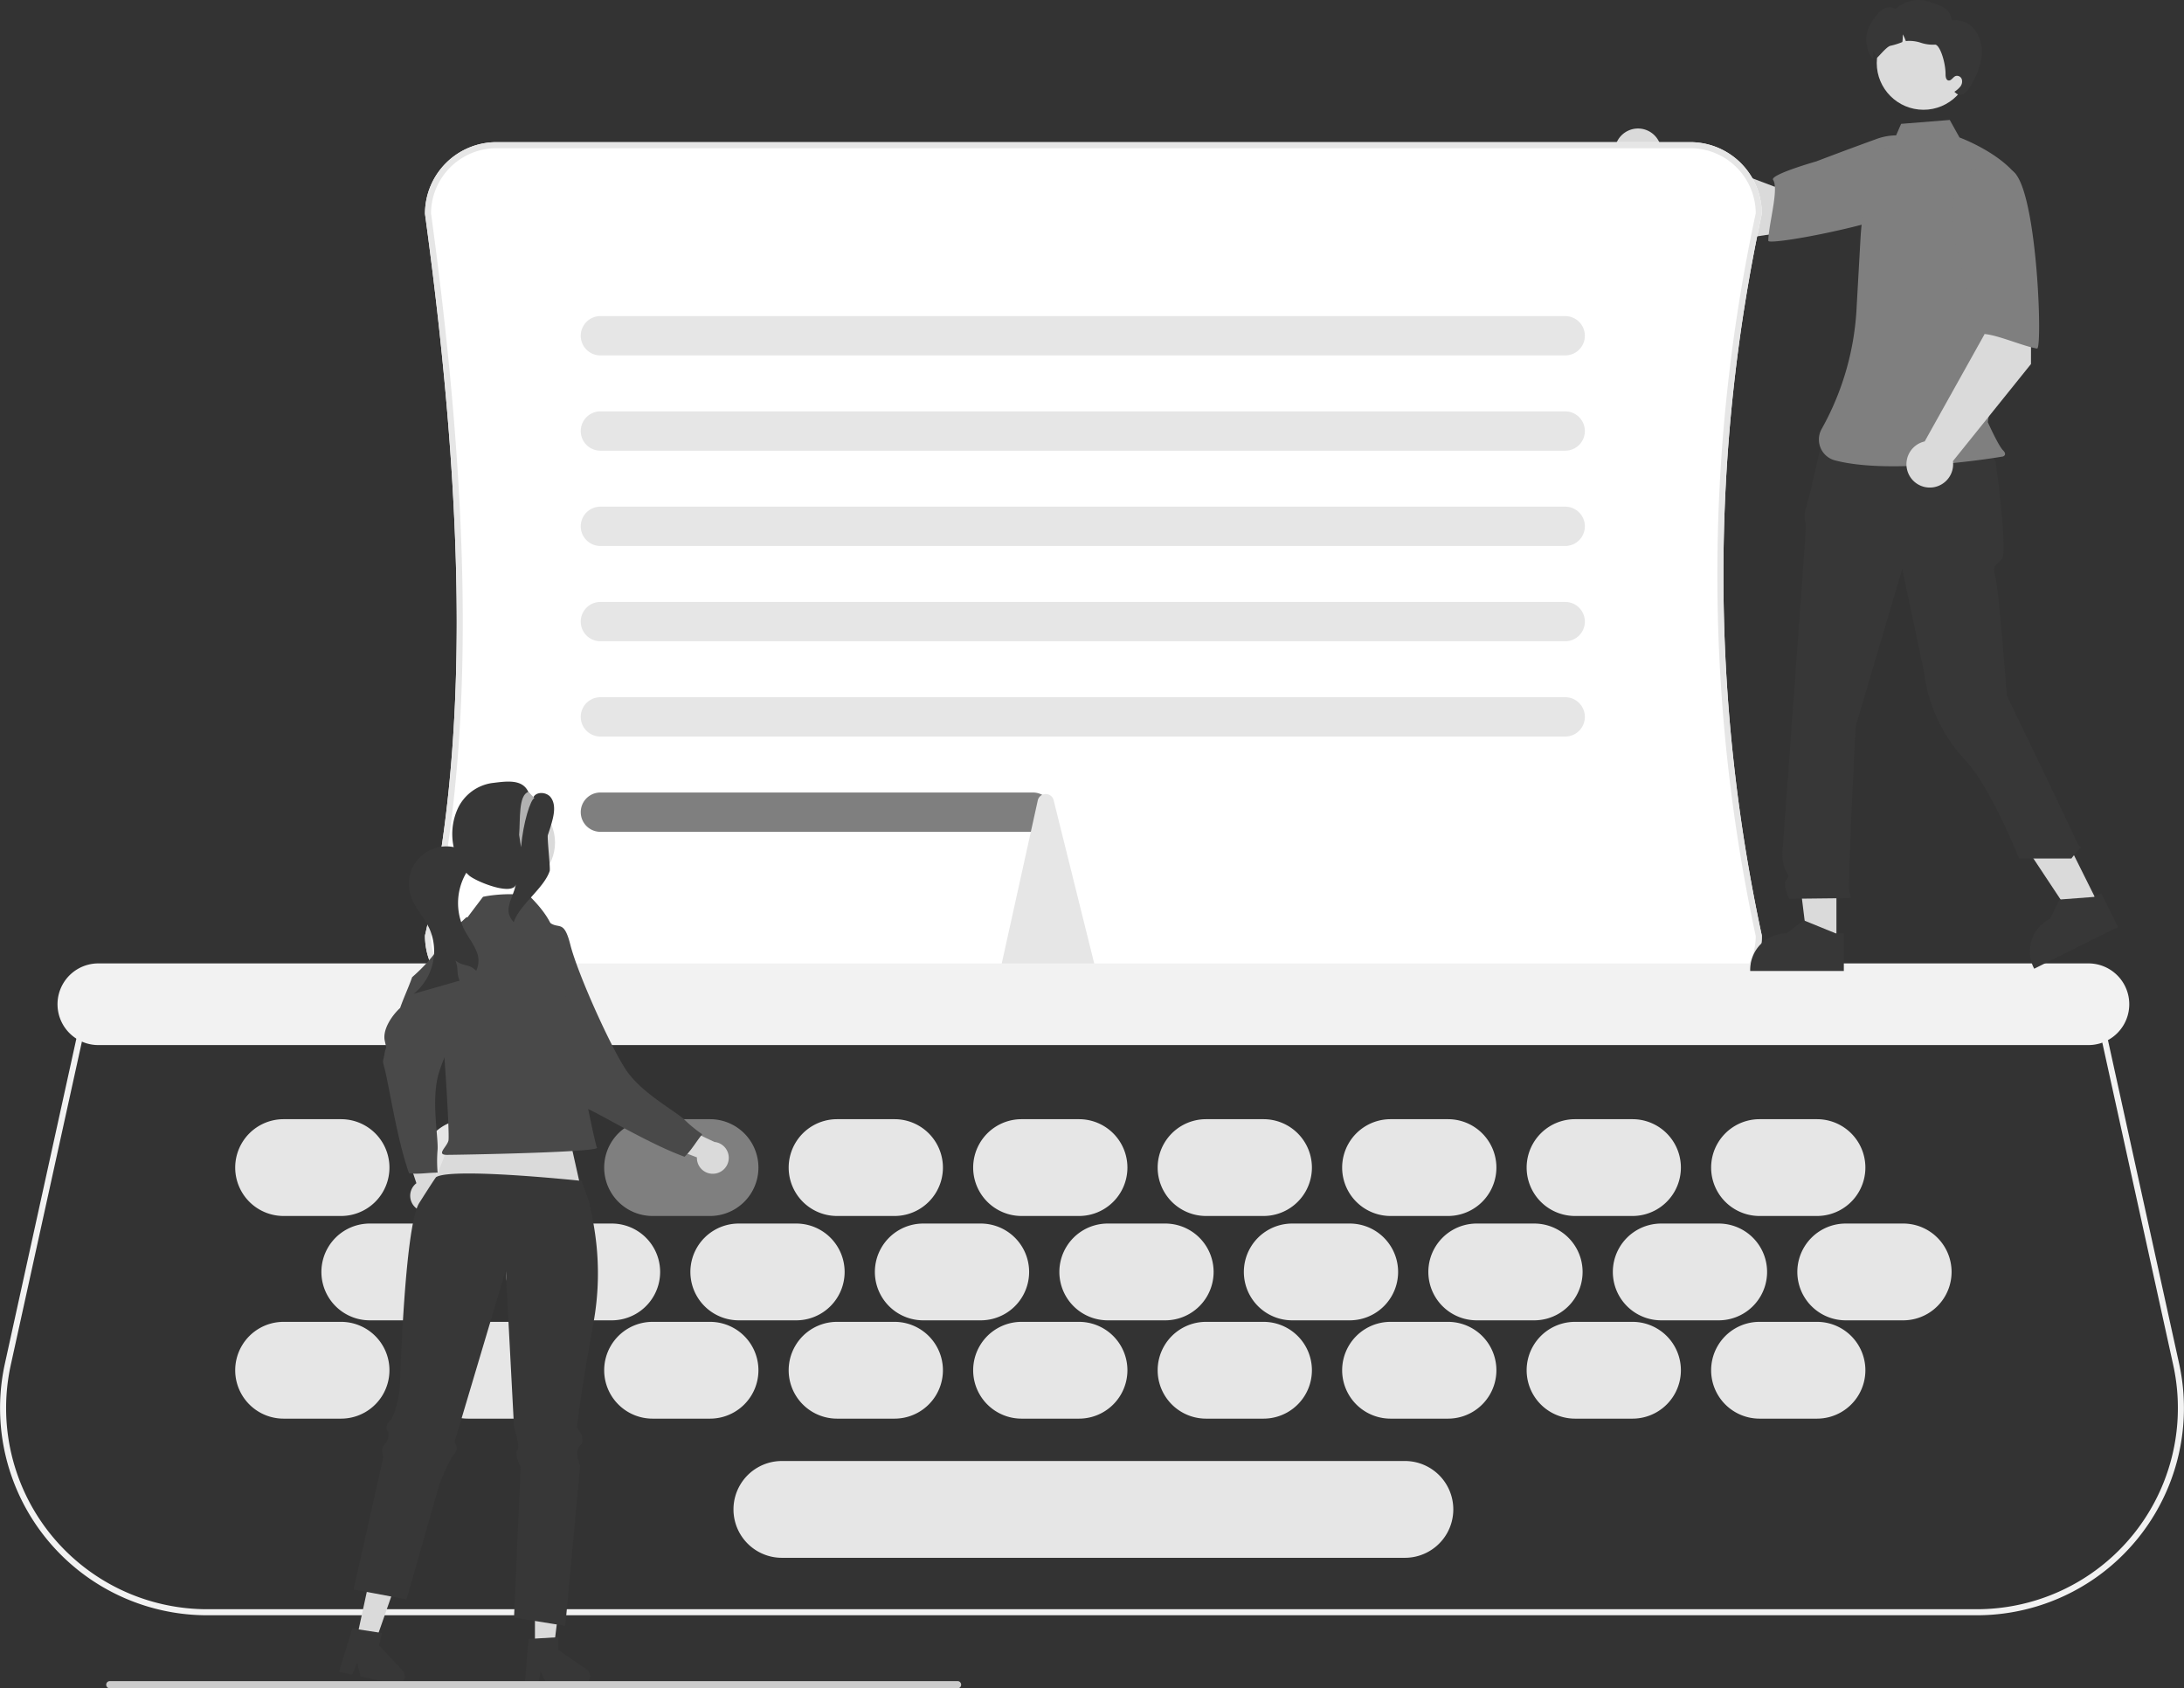 <?xml version="1.0" encoding="UTF-8" standalone="no"?>
<svg
   data-name="Layer 1"
   width="722.113"
   height="558.151"
   viewBox="0 0 722.113 558.151"
   version="1.1"
   id="svg136"
   sodipodi:docname="typewriter_bw.svg"
   inkscape:version="1.2.2 (b0a8486541, 2022-12-01)"
   xmlns:inkscape="http://www.inkscape.org/namespaces/inkscape"
   xmlns:sodipodi="http://sodipodi.sourceforge.net/DTD/sodipodi-0.dtd"
   xmlns="http://www.w3.org/2000/svg"
   xmlns:svg="http://www.w3.org/2000/svg">
  <rect x="0" y="0" width="722.113" height="558.151" fill="#333333" stroke="none"/>
  <defs
     id="defs140" />
  <sodipodi:namedview
     id="namedview138"
     pagecolor="#ffffff"
     bordercolor="#666666"
     borderopacity="1.0"
     inkscape:showpageshadow="2"
     inkscape:pageopacity="0.0"
     inkscape:pagecheckerboard="0"
     inkscape:deskcolor="#d1d1d1"
     showgrid="false"
     inkscape:zoom="1.9318317"
     inkscape:cx="317.05661"
     inkscape:cy="279.00982"
     inkscape:window-width="2560"
     inkscape:window-height="1403"
     inkscape:window-x="0"
     inkscape:window-y="0"
     inkscape:window-maximized="1"
     inkscape:current-layer="svg136" />
  <path
     d="M892.077,705.041h-585.082a68.496,68.496,0,0,1-66.896-83.213l26.134-118.787H932.84l26.134,118.787a68.496,68.496,0,0,1-66.896,83.213Zm-624.237-200-25.788,117.217a66.497,66.497,0,0,0,64.943,80.783h585.082a66.497,66.497,0,0,0,64.943-80.783l-25.788-117.217Z"
     transform="translate(-238.48 -171.037)"
     fill="#f2f2f2"
     id="path2"
     style="fill:#f2f2f2" />
  <path
     d="M817.785,249.415l30.69-4.574-4.848-21.349-18.4,9.267-37.961-14.307a7.717,7.717,0,1,0-5.048,10.199Z"
     transform="translate(-238.48 -171.037)"
     fill="#ffb6b6"
     id="path4"
     style="fill:#dadada" />
  <path
     d="M880.164,233.455c-2.373,8.995-57.048,19.141-57.02,17.195.078-5.531,3.593-17.135,1.585-20.146-1.148-1.722,14.313-6.121,14.313-6.121s8.533-3.285,19.596-7.293a19.721,19.721,0,0,1,18.85,2.604S882.537,224.461,880.164,233.455Z"
     transform="translate(-238.48 -171.037)"
     fill="#ffa200"
     id="path6"
     style="fill:#7f7f7f" />
  <path
     d="M351.247,608.037h-19a16,16,0,0,0,0,32h19a16,16,0,0,0,0-32Z"
     transform="translate(-238.48 -171.037)"
     fill="#e6e6e6"
     id="path8"
     style="fill:#e6e6e6" />
  <path
     d="M412.247,608.037h-19a16,16,0,0,0,0,32h19a16,16,0,0,0,0-32Z"
     transform="translate(-238.48 -171.037)"
     fill="#e6e6e6"
     id="path10"
     style="fill:#e6e6e6" />
  <path
     d="M473.247,608.037h-19a16,16,0,0,0,0,32h19a16,16,0,0,0,0-32Z"
     transform="translate(-238.48 -171.037)"
     fill="#e6e6e6"
     id="path12"
     style="fill:#e6e6e6" />
  <path
     d="M534.247,608.037h-19a16,16,0,0,0,0,32h19a16,16,0,0,0,0-32Z"
     transform="translate(-238.48 -171.037)"
     fill="#e6e6e6"
     id="path14"
     style="fill:#e6e6e6" />
  <path
     d="M595.247,608.037h-19a16,16,0,0,0,0,32h19a16,16,0,0,0,0-32Z"
     transform="translate(-238.48 -171.037)"
     fill="#e6e6e6"
     id="path16"
     style="fill:#e6e6e6" />
  <path
     d="M656.247,608.037h-19a16,16,0,0,0,0,32h19a16,16,0,0,0,0-32Z"
     transform="translate(-238.48 -171.037)"
     fill="#e6e6e6"
     id="path18"
     style="fill:#e6e6e6" />
  <path
     d="M717.247,608.037h-19a16,16,0,0,0,0,32h19a16,16,0,0,0,0-32Z"
     transform="translate(-238.48 -171.037)"
     fill="#e6e6e6"
     id="path20"
     style="fill:#e6e6e6" />
  <path
     d="M778.247,608.037h-19a16,16,0,0,0,0,32h19a16,16,0,0,0,0-32Z"
     transform="translate(-238.48 -171.037)"
     fill="#e6e6e6"
     id="path22"
     style="fill:#e6e6e6" />
  <path
     d="M839.247,608.037h-19a16,16,0,0,0,0,32h19a16,16,0,0,0,0-32Z"
     transform="translate(-238.48 -171.037)"
     fill="#e6e6e6"
     id="path24"
     style="fill:#e6e6e6" />
  <path
     d="M351.247,541.037h-19a16,16,0,0,0,0,32h19a16,16,0,0,0,0-32Z"
     transform="translate(-238.48 -171.037)"
     fill="#e6e6e6"
     id="path26"
     style="fill:#e6e6e6" />
  <path
     d="M412.247,541.037h-19a16,16,0,0,0,0,32h19a16,16,0,0,0,0-32Z"
     transform="translate(-238.48 -171.037)"
     fill="#e6e6e6"
     id="path28"
     style="fill:#e6e6e6" />
  <path
     d="M473.247,541.037h-19a16,16,0,0,0,0,32h19a16,16,0,0,0,0-32Z"
     transform="translate(-238.48 -171.037)"
     fill="#ffa200"
     id="path30"
     style="fill:#7f7f7f" />
  <path
     d="M534.247,541.037h-19a16,16,0,0,0,0,32h19a16,16,0,0,0,0-32Z"
     transform="translate(-238.48 -171.037)"
     fill="#e6e6e6"
     id="path32"
     style="fill:#e6e6e6" />
  <path
     d="M595.247,541.037h-19a16,16,0,0,0,0,32h19a16,16,0,0,0,0-32Z"
     transform="translate(-238.48 -171.037)"
     fill="#e6e6e6"
     id="path34"
     style="fill:#e6e6e6" />
  <path
     d="M656.247,541.037h-19a16,16,0,0,0,0,32h19a16,16,0,0,0,0-32Z"
     transform="translate(-238.48 -171.037)"
     fill="#e6e6e6"
     id="path36"
     style="fill:#e6e6e6" />
  <path
     d="M717.247,541.037h-19a16,16,0,0,0,0,32h19a16,16,0,0,0,0-32Z"
     transform="translate(-238.48 -171.037)"
     fill="#e6e6e6"
     id="path38"
     style="fill:#e6e6e6" />
  <path
     d="M778.247,541.037h-19a16,16,0,0,0,0,32h19a16,16,0,0,0,0-32Z"
     transform="translate(-238.48 -171.037)"
     fill="#e6e6e6"
     id="path40"
     style="fill:#e6e6e6" />
  <path
     d="M839.247,541.037h-19a16,16,0,0,0,0,32h19a16,16,0,0,0,0-32Z"
     transform="translate(-238.48 -171.037)"
     fill="#e6e6e6"
     id="path42"
     style="fill:#e6e6e6" />
  <path
     d="M379.747,575.537h-19a16,16,0,0,0,0,32h19a16,16,0,0,0,0-32Z"
     transform="translate(-238.48 -171.037)"
     fill="#e6e6e6"
     id="path44"
     style="fill:#e6e6e6" />
  <path
     d="M440.747,575.537h-19a16,16,0,0,0,0,32h19a16,16,0,0,0,0-32Z"
     transform="translate(-238.48 -171.037)"
     fill="#e6e6e6"
     id="path46"
     style="fill:#e6e6e6" />
  <path
     d="M501.747,575.537h-19a16,16,0,0,0,0,32h19a16,16,0,0,0,0-32Z"
     transform="translate(-238.48 -171.037)"
     fill="#e6e6e6"
     id="path48"
     style="fill:#e6e6e6" />
  <path
     d="M562.747,575.537h-19a16,16,0,0,0,0,32h19a16,16,0,0,0,0-32Z"
     transform="translate(-238.48 -171.037)"
     fill="#e6e6e6"
     id="path50"
     style="fill:#e6e6e6" />
  <path
     d="M623.747,575.537h-19a16,16,0,0,0,0,32h19a16,16,0,0,0,0-32Z"
     transform="translate(-238.48 -171.037)"
     fill="#e6e6e6"
     id="path52"
     style="fill:#e6e6e6" />
  <path
     d="M684.747,575.537h-19a16,16,0,0,0,0,32h19a16,16,0,0,0,0-32Z"
     transform="translate(-238.48 -171.037)"
     fill="#e6e6e6"
     id="path54"
     style="fill:#e6e6e6" />
  <path
     d="M745.747,575.537h-19a16,16,0,0,0,0,32h19a16,16,0,0,0,0-32Z"
     transform="translate(-238.48 -171.037)"
     fill="#e6e6e6"
     id="path56"
     style="fill:#e6e6e6" />
  <path
     d="M806.747,575.537h-19a16,16,0,0,0,0,32h19a16,16,0,0,0,0-32Z"
     transform="translate(-238.48 -171.037)"
     fill="#e6e6e6"
     id="path58"
     style="fill:#e6e6e6" />
  <path
     d="M867.747,575.537h-19a16,16,0,0,0,0,32h19a16,16,0,0,0,0-32Z"
     transform="translate(-238.48 -171.037)"
     fill="#e6e6e6"
     id="path60"
     style="fill:#e6e6e6" />
  <path
     d="M797.379,504.037H402.615a23.645,23.645,0,0,1-23.618-23.618l.026-.226c13.966-60.428,13.96-136.182-.017-238.402l-.009-.136a23.645,23.645,0,0,1,23.618-23.618H797.379A23.645,23.645,0,0,1,820.997,241.655l-.022.209a566.872,566.872,0,0,0,0,238.346l.022.209A23.645,23.645,0,0,1,797.379,504.037Z"
     transform="translate(-238.48 -171.037)"
     fill="#fff"
     id="path62"
     style="fill:#ffffff" />
  <path
     d="M797.379,504.037H402.615a23.645,23.645,0,0,1-23.618-23.618l.026-.226c13.966-60.428,13.96-136.182-.017-238.402l-.009-.136a23.645,23.645,0,0,1,23.618-23.618H797.379A23.645,23.645,0,0,1,820.997,241.655l-.022.209a566.872,566.872,0,0,0,0,238.346l.022.209A23.645,23.645,0,0,1,797.379,504.037ZM380.997,480.531a21.643,21.643,0,0,0,21.618,21.506H797.379a21.643,21.643,0,0,0,21.618-21.514,568.845,568.845,0,0,1,0-238.973,21.643,21.643,0,0,0-21.618-21.514H402.615a21.643,21.643,0,0,0-21.618,21.551C394.989,343.956,394.99,419.893,380.997,480.531Z"
     transform="translate(-238.48 -171.037)"
     fill="#e6e6e6"
     id="path64"
     style="fill:#e6e6e6" />
  <path
     d="M755.997,288.537h-319a6.5,6.5,0,0,1,0-13h319a6.5,6.5,0,0,1,0,13Z"
     transform="translate(-238.48 -171.037)"
     fill="#e6e6e6"
     id="path66"
     style="fill:#e6e6e6" />
  <path
     d="M755.997,320.037h-319a6.5,6.5,0,0,1,0-13h319a6.5,6.5,0,0,1,0,13Z"
     transform="translate(-238.48 -171.037)"
     fill="#e6e6e6"
     id="path68"
     style="fill:#e6e6e6" />
  <path
     d="M755.997,351.537h-319a6.5,6.5,0,0,1,0-13h319a6.5,6.5,0,0,1,0,13Z"
     transform="translate(-238.48 -171.037)"
     fill="#e6e6e6"
     id="path70"
     style="fill:#e6e6e6" />
  <path
     d="M755.997,383.037h-319a6.5,6.5,0,0,1,0-13h319a6.5,6.5,0,0,1,0,13Z"
     transform="translate(-238.48 -171.037)"
     fill="#e6e6e6"
     id="path72"
     style="fill:#e6e6e6" />
  <path
     d="M755.997,414.537h-319a6.5,6.5,0,0,1,0-13h319a6.5,6.5,0,0,1,0,13Z"
     transform="translate(-238.48 -171.037)"
     fill="#e6e6e6"
     id="path74"
     style="fill:#e6e6e6" />
  <path
     d="M579.997,446.037h-143a6.5,6.5,0,0,1,0-13h143a6.5,6.5,0,0,1,0,13Z"
     transform="translate(-238.48 -171.037)"
     fill="#ffa200"
     id="path76"
     style="fill:#7f7f7f" />
  <path
     d="M598.178,495.537H571.855a2.658,2.658,0,0,1-2.069-1.02,3.174,3.174,0,0,1-.601-2.652l12.387-56.046a2.7,2.7,0,0,1,5.32-.081l13.936,56.045a3.175,3.175,0,0,1-.558,2.704A2.657,2.657,0,0,1,598.178,495.537Z"
     transform="translate(-238.48 -171.037)"
     fill="#e6e6e6"
     id="path78"
     style="fill:#e6e6e6" />
  <path
     d="M928.997,516.537h-658a13.5,13.5,0,0,1,0-27h658a13.5,13.5,0,0,1,0,27Z"
     transform="translate(-238.48 -171.037)"
     fill="#f2f2f2"
     id="path80"
     style="fill:#f2f2f2" />
  <polygon
     points="607.193 311.693 597.591 311.692 593.024 274.657 607.195 274.658 607.193 311.693"
     fill="#ffb6b6"
     id="polygon82"
     style="fill:#dadada" />
  <path
     d="M848.121,492.037l-30.96-.001v-.392a12.051,12.051,0,0,1,12.05-12.05h.001l5.655-4.29,10.551,4.291,2.703 0Z"
     transform="translate(-238.48 -171.037)"
     fill="#2f2e41"
     id="path84"
     style="fill:#373737" />
  <polygon
     points="693.95 299.209 685.357 303.492 664.747 272.384 677.431 266.063 693.95 299.209"
     fill="#ffb6b6"
     id="polygon86"
     style="fill:#dadada" />
  <path
     d="M938.774,477.484l-27.709,13.81-.175-.35a12.051,12.051,0,0,1,5.409-16.16l.001-0,3.147-6.363,11.357-.867,2.419-1.206Z"
     transform="translate(-238.48 -171.037)"
     fill="#2f2e41"
     id="path88"
     style="fill:#373737" />
  <path
     d="M841.419,314.529l52.945,1.853,3.959,7.352s4.146,30.079,2.023,32.203-3.185,2.123-2.123,5.84,3.807,39.222,3.807,39.222,21.871,45.366,22.933,48.021,2.123,1.593,1.062,2.654A39.098,39.098,0,0,0,923.369,454.859H906.064s-9.317-23.503-17.846-32.593a51.635,51.635,0,0,1-13.612-29.178l-7.175-33.965L852.036,411.148s-2.654,51.494-2.123,54.149l.531,2.654-20.396.228s-2.123-4.475-1.062-6.067.998-1.158-.297-3.764-.764-7.023-.764-7.023,7.655-104.412,7.655-106.005a5.295,5.295,0,0,0-.441-2.388V340.77l2.034-7.66Z"
     transform="translate(-238.48 -171.037)"
     fill="#2f2e41"
     id="path90"
     style="fill:#373737" />
  <path
     d="M864.246,218.467c-3.446,2.049-5.508,5.813-6.691,9.644a91.389,91.389,0,0,0-3.927,21.835l-1.25,22.187a91.35,91.35,0,0,1-11.627,40.784,7.13,7.13,0,0,0,4.46,10.325c19.189,5.035,55.533-1.287,55.533-1.287s1.548-.516,0-2.064-5.021-9.288-5.021-9.288l4.128-27.117,5.16-54.697c-6.192-7.74-18.645-12.303-18.645-12.303l-3.218-5.792-16.089,1.287Z"
     transform="translate(-238.48 -171.037)"
     fill="#ffa200"
     id="path92"
     style="fill:#7f7f7f" />
  <circle
     cx="635.979"
     cy="20.834"
     r="15.455"
     fill="#ffb8b8"
     id="circle94"
     style="fill:#dbdbdb" />
  <path
     d="M893.503,190.953a26.877,26.877,0,0,1-3.676,8.807,5.995,5.995,0,0,1-2.005,2.277,2.192,2.192,0,0,1-2.785-.348l-.376-.306a7.976,7.976,0,0,0,1.949-1.692,2.716,2.716,0,0,0,.522-2.43,1.673,1.673,0,0,0-2.047-1.093c-.905.355-1.455,1.664-2.402,1.462-.766-.167-.926-1.177-.926-1.97.028-4.149-1.977-10.046-3.53-9.865a12.519,12.519,0,0,1-4.63-.62,12.13,12.13,0,0,0-4.637-.592c-.111.014-.223.035-.341.056a10.267,10.267,0,0,0-1.03-2.249,12.014,12.014,0,0,1-.125,2.548,23.832,23.832,0,0,1-3.857,1.218c-1.434.202-4.588,4.491-4.734,4.052a10.268,10.268,0,0,0-1.03-2.249,12.014,12.014,0,0,1-.125,2.548c-.007.035-.007.063-.014.097-.696-.926-1.121-2.054-.884-1.191-2.332-5.277-1.427-9.058,2.242-13.506a7.055,7.055,0,0,1,2.75-2.207,3.468,3.468,0,0,1,3.384.334,11.384,11.384,0,0,1,11.292-2.409c3.822,1.33,6.767,2.11,7.352,6.12a8.509,8.509,0,0,1,8.153,3.968A12.85,12.85,0,0,1,893.503,190.953Z"
     transform="translate(-238.48 -171.037)"
     fill="#2f2e41"
     id="path96"
     style="fill:#373737" />
  <path
     d="M909.997,291.385l.025-31.029-21.832,1.63,6.437,19.57-19.775,35.421a7.717,7.717,0,1,0,9.338,6.504Z"
     transform="translate(-238.48 -171.037)"
     fill="#ffb6b6"
     id="path98"
     style="fill:#dadada" />
  <path
     d="M903.458,227.33c8.544,3.68,10.475,59.255,8.554,58.939-5.458-.896-16.413-6.093-19.688-4.554-1.873.88-3.932-15.062-3.932-15.062s-1.984-8.926-4.308-20.461a19.721,19.721,0,0,1,5.369-18.256S894.914,223.651,903.458,227.33Z"
     transform="translate(-238.48 -171.037)"
     fill="#ffa200"
     id="path100"
     style="fill:#7f7f7f" />
  <path
     d="M375.817,570.227a5.239,5.239,0,0,1,.342-8.026l-5.866-17.669,9.343,2.51,4.138,16.394a5.267,5.267,0,0,1-7.957,6.791Z"
     transform="translate(-238.48 -171.037)"
     fill="#ffb6b6"
     id="path102"
     style="fill:#dadada" />
  <path
     d="M392.751,474.231c1.55.889,10.722-1.313,12.514-.687-.989,6.033,4.382,3.769-1.45,11.692s-17.578,31.679-20.247,40.558-.027,21.391-.427,25.599a43.667,43.667,0,0,0,.036,7.324c-3.151-.04-6.257.614-9.457.196-3.413-9.657-5.708-23.403-7.266-31s-1.615-4.384-.901-8.183.888-1.038.137-4.672,2.285-8.2,5.091-10.803c1.21-3.479,2.773-6.723,3.97-10.165C383.525,486.435,384.102,482.013,392.751,474.231Z"
     transform="translate(-238.48 -171.037)"
     fill="#3f3d56"
     id="path104"
     style="fill:#494949" />
  <path
     d="M474.884,559.027a5.239,5.239,0,0,1-5.979-5.365l-17.369-6.701,7.876-5.618,15.286,7.225a5.267,5.267,0,0,1,.185,10.459Z"
     transform="translate(-238.48 -171.037)"
     fill="#ffb6b6"
     id="path106"
     style="fill:#dadada" />
  <path
     d="M411.534,484.94c1.671-.632,5.801-9.113,7.423-10.098,4.029,4.598,5.695-.987,8.105,8.551s13.284,33.706,18.443,41.409,16.497,13.617,19.492,16.6a43.666,43.666,0,0,0,5.677,4.627c-2.033,2.407-3.503,5.221-5.859,7.426-9.625-3.503-21.695-10.468-28.551-14.094s-4.411-1.54-6.89-4.506-.237-1.345-3.52-3.075-4.878-6.976-5.105-10.797c-1.917-3.145-3.428-6.413-5.325-9.526C415.093,499.819,412.046,496.563,411.534,484.94Z"
     transform="translate(-238.48 -171.037)"
     fill="#3f3d56"
     id="path108"
     style="fill:#494949" />
  <polygon
     points="186.123 366.39 194.791 405.071 139.247 401.616 154.351 363.627 186.123 366.39"
     fill="#ffb6b6"
     id="polygon110"
     style="fill:#dadada" />
  <polygon
     points="176.874 544.917 183.113 544.916 186.081 520.851 176.873 520.851 176.874 544.917"
     fill="#ffb6b6"
     id="polygon112"
     style="fill:#dadada" />
  <path
     d="M413.241,712.875l9.863-.589v4.226l9.377,6.476a2.64,2.64,0,0,1-1.5,4.812h-11.742l-2.024-4.18-.79,4.18h-4.427Z"
     transform="translate(-238.48 -171.037)"
     fill="#2f2e41"
     id="path114"
     style="fill:#373737" />
  <polygon
     points="117.905 541.813 124.002 543.135 132.005 520.246 123.006 518.294 117.905 541.813"
     fill="#ffb6b6"
     id="polygon116"
     style="fill:#dadada" />
  <path
     d="M354.972,709.393l9.764,1.516-.896,4.13,7.791,8.317a2.64,2.64,0,0,1-2.486,4.384l-11.475-2.489-1.092-4.514-1.658,3.917-4.327-.939Z"
     transform="translate(-238.48 -171.037)"
     fill="#2f2e41"
     id="path118"
     style="fill:#373737" />
  <path
     d="M434.689,608.453c-4.379,24.065-5.473,34.455-5.473,34.455s3.284,3.828,1.095,6.018,0,6.562,0,6.562l-4.923,53.053-3.963-.642-9.546-1.535-3.443-.556,2.189-49.769s-2.189-4.379-1.095-5.473c1.095-1.095-1.095-7.657-1.095-7.657l-2.734-51.958-16.958,56.881s1.645,2.189,0,3.828c-1.639,1.639-4.917,9.846-4.917,9.846l-10.085,35.287-.856,2.997-5.259-.985-5.724-1.076-1.052-.196-1.871-.355-1.205-.226-.41-.073-1.981-.373.599-2.66.312-1.4,8.531-37.892.196-.875.208-.923s-1.095-2.734.544-4.379a4.274,4.274,0,0,0,1.095-3.828,1.493,1.493,0,0,1-.147-.183,2.27,2.27,0,0,1-.391-.893,2.961,2.961,0,0,1,1.089-2.752,4.67,4.67,0,0,0,.777-1.113c1.663-3.15,2.501-9.822,2.501-9.822s1.48-52.845,6.323-60.917c.257-.422,5.399-8.523,5.668-8.688,5.467-3.278,48.063,1.25,48.063,1.25s2.58,6.931,2.696,7.652C434.075,573.136,438.401,588.039,434.689,608.453Z"
     transform="translate(-238.48 -171.037)"
     fill="#2f2e41"
     id="path120"
     style="fill:#373737" />
  <path
     d="M421.746,481.165s.922-4.784-7.935-13.641c-4.689-1.563-12.813-.652-15.629,0-13.024,17.192-10.692,14.159-14.083,23.764a13.529,13.529,0,0,0-.928,6.838c1.563,7.815,4.1,47.928,3.579,50.012s-4.168,4.689-.521,4.689,50.675-.823,49.633-2.386S421.746,481.165,421.746,481.165Z"
     transform="translate(-238.48 -171.037)"
     fill="#3f3d56"
     id="path122"
     style="fill:#494949" />
  <circle
     cx="168.577"
     cy="278.545"
     r="14.938"
     fill="#ffb6b6"
     id="circle124"
     style="fill:#dadada" />
  <path
     d="M394.401,455.23c-.082,1.812-1.217,3.373-2.094,4.959a19.789,19.789,0,0,0-.184,18.46c1.219,2.313,2.907,4.377,3.875,6.806a7.731,7.731,0,0,1-.061,6.522c-2.618-2.519-3.896-1.189-6.869-3.388,1.169,3.277.172,3.383,1.346,6.657q-7.569,2.161-15.144,4.334a18.252,18.252,0,0,0,5.221-21.482c-1.846-3.958-5.146-7.221-6.347-11.427a12.399,12.399,0,0,1,17.042-14.713C392.886,451.472,394.483,453.447,394.401,455.23Z"
     transform="translate(-238.48 -171.037)"
     fill="#2f2e41"
     id="path126"
     style="fill:#373737" />
  <path
     d="M413.163,432.839c-2.009-4.389-7.309-3.496-12.101-2.917a14.894,14.894,0,0,0-11.159,8.281,20.353,20.353,0,0,0-1.104,14.128,15.478,15.478,0,0,0,4.887,8.239c2.531,2.035,14.429,6.849,15.419,2.704-1.238,5.408-4.46,8.486-.773,12.631,1.91-5.737,9.985-11.186,11.895-16.922.287-.864-.893-11.013-.606-11.876.606-1.82,1.213-3.644,1.651-5.511.55-2.346.762-5.037-.696-6.956s-5.129-1.994-5.866.301"
     transform="translate(-238.48 -171.037)"
     fill="#2f2e41"
     id="path128"
     style="fill:#373737" />
  <path
     d="M410.758,451.107l-.639-4.065c.434-5.056-.274-13.097,3.043-14.203l2.029,2.029C413.909,435.296,411.467,442.856,410.758,451.107Z"
     transform="translate(-238.48 -171.037)"
     fill="#ff6584"
     id="path130"
     style="fill:#b2b2b2" />
  <path
     d="M556.269,727.998a1.186,1.186,0,0,1-1.19,1.19h-280.29a1.19,1.19,0,1,1,0-2.38h280.29A1.187,1.187,0,0,1,556.269,727.998Z"
     transform="translate(-238.48 -171.037)"
     fill="#ccc"
     id="path132"
     style="fill:#cccccc" />
  <path
     d="M702.997,654.041h-206a16,16,0,0,0,0,32h206a16,16,0,0,0,0-32Z"
     transform="translate(-238.48 -171.037)"
     fill="#e6e6e6"
     id="path134"
     style="fill:#e6e6e6" />
</svg>
